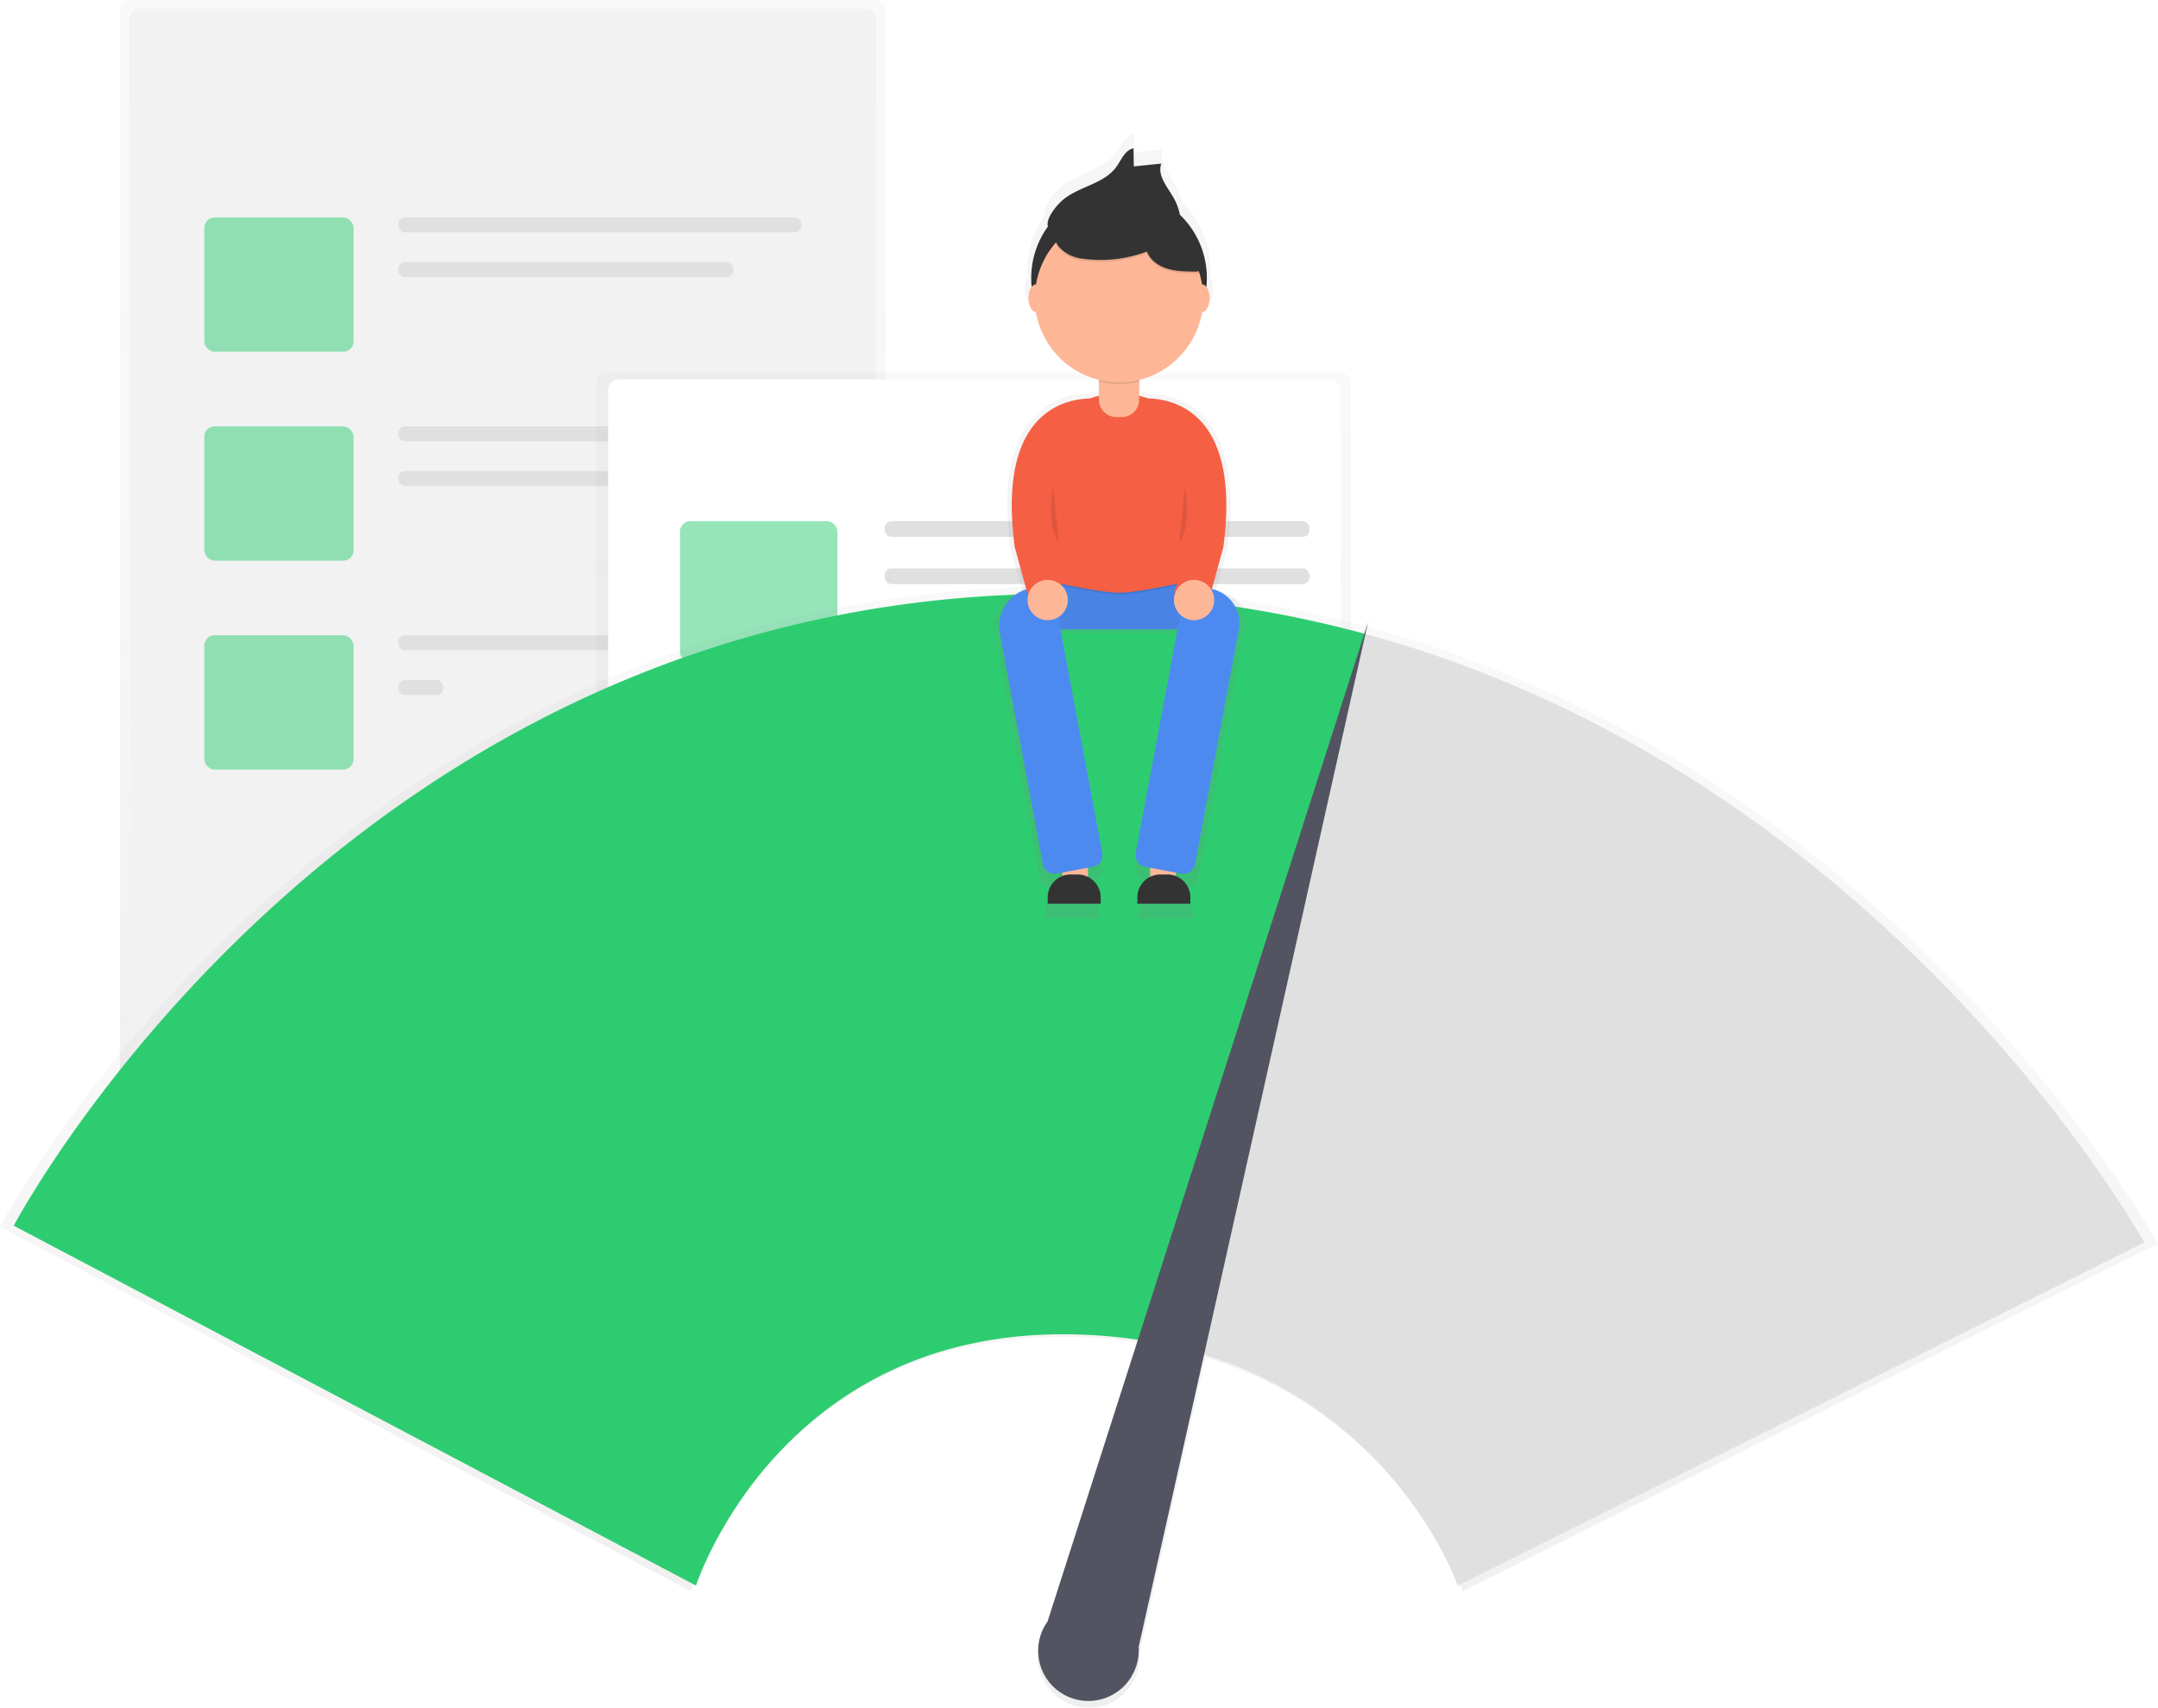 <svg xmlns="http://www.w3.org/2000/svg" xmlns:xlink="http://www.w3.org/1999/xlink" id="f130f8b3-b494-408e-9d23-4781bd978d43" width="942" height="745.6" data-name="Layer 1" viewBox="0 0 942 745.6"><defs><linearGradient id="19dcf708-dd5c-44ad-a611-182aebfaf3c5" x1="219.48" x2="219.48" y1="505.38" gradientUnits="userSpaceOnUse"><stop offset="0" stop-color="gray" stop-opacity=".25"/><stop offset=".54" stop-color="gray" stop-opacity=".12"/><stop offset="1" stop-color="gray" stop-opacity=".1"/></linearGradient><linearGradient id="fbcf3902-941f-4a87-a568-e80fc50a1800" x1="425.02" x2="425.02" y1="459.78" y2="162.72" xlink:href="#19dcf708-dd5c-44ad-a611-182aebfaf3c5"/><linearGradient id="34819b51-4aee-4e46-acb4-23489a509fb6" x1="600" x2="600" y1="824.36" y2="334.87" xlink:href="#19dcf708-dd5c-44ad-a611-182aebfaf3c5"/><linearGradient id="cc414fb6-c720-43be-8b52-f04b3df2ea53" x1="617.59" x2="617.59" y1="479.82" y2="137.05" xlink:href="#19dcf708-dd5c-44ad-a611-182aebfaf3c5"/></defs><title>fast loading</title><g opacity=".5"><rect width="334.33" height="505.38" x="52.32" fill="url(#19dcf708-dd5c-44ad-a611-182aebfaf3c5)" rx="4.5" ry="4.5"/></g><rect width="325.76" height="495.16" x="56.6" y="3.71" fill="#f2f2f2" rx="4.5" ry="4.5"/><g opacity=".5"><rect width="65.15" height="58.64" x="89.18" y="94.93" fill="#2ecc71" rx="4.5" ry="4.5"/></g><rect width="175.91" height="6.52" x="173.88" y="94.93" fill="#e0e0e0" rx="2.82" ry="2.82"/><rect width="146.23" height="6.52" x="173.88" y="114.47" fill="#e0e0e0" rx="2.82" ry="2.82"/><g opacity=".5"><rect width="65.15" height="58.64" x="89.18" y="186.14" fill="#2ecc71" rx="4.5" ry="4.5"/></g><rect width="175.91" height="6.52" x="173.88" y="186.14" fill="#e0e0e0" rx="2.82" ry="2.82"/><rect width="175.91" height="6.52" x="173.88" y="205.68" fill="#e0e0e0" rx="2.82" ry="2.82"/><g opacity=".5"><rect width="65.15" height="58.64" x="89.18" y="277.35" fill="#2ecc71" rx="4.5" ry="4.5"/></g><rect width="175.91" height="6.52" x="173.88" y="277.35" fill="#e0e0e0" rx="2.82" ry="2.82"/><rect width="19.55" height="6.52" x="173.88" y="296.9" fill="#e0e0e0" rx="2.82" ry="2.82"/><g opacity=".5"><rect width="329.32" height="297.06" x="260.36" y="162.72" fill="url(#fbcf3902-941f-4a87-a568-e80fc50a1800)" rx="4.5" ry="4.5"/></g><rect width="319.7" height="287.73" x="265.45" y="165.7" fill="#fff" rx="4.5" ry="4.5"/><g opacity=".5"><rect width="68.69" height="61.82" x="296.84" y="227.52" fill="#2ecc71" rx="4.5" ry="4.5"/></g><rect width="185.46" height="6.87" x="386.14" y="227.52" fill="#e0e0e0" rx="2.98" ry="2.98"/><rect width="185.46" height="6.87" x="386.14" y="248.13" fill="#e0e0e0" rx="2.98" ry="2.98"/><rect width="281.63" height="6.87" x="289.97" y="322.92" fill="#e0e0e0" rx="2.98" ry="2.98"/><rect width="281.63" height="6.87" x="289.97" y="343.53" fill="#e0e0e0" rx="2.98" ry="2.98"/><rect width="281.63" height="6.87" x="289.97" y="371" fill="#e0e0e0" rx="2.98" ry="2.98"/><rect width="212.94" height="6.87" x="289.97" y="391.61" fill="#e0e0e0" rx="2.98" ry="2.98"/><g opacity=".5"><path fill="url(#34819b51-4aee-4e46-acb4-23489a509fb6)" d="M726.64,352.64h0l1.17-5.22-1.64,5.1a510.06,510.06,0,0,0-130.8-17.64C277.05,333,129,614.33,129,614.33L430.66,773.49s37-114.74,168.41-111a226.18,226.18,0,0,1,27,2.36L586.09,789.38a22.2,22.2,0,1,0,37.07,24.4h0l0-.06a22.07,22.07,0,0,0,3.27-11.2c0-.67,0-1.34-.07-2l28.9-129.14c86.1,26.48,112.19,102.1,112.19,102.1L1071,621.73S957,415.2,726.64,352.64Z" transform="translate(-129 -78.76)"/></g><path fill="#2ecc71" d="M595.43,338C281.17,336.17,135,613.89,135,613.89L432.82,771s36.54-113.28,166.27-109.63a223.22,223.22,0,0,1,27.29,2.42L725,355.54A503.55,503.55,0,0,0,595.43,338Z" transform="translate(-129 -78.76)"/><path fill="#e0e0e0" d="M725,355.54,626.38,663.82C734,680.17,765.35,771,765.35,771L1065,621.2S952.41,417.3,725,355.54Z" transform="translate(-129 -78.76)"/><path fill="#535461" d="M626.06,797.71,726.18,350.38,586.26,786.71a21.92,21.92,0,1,0,36.59,24.09h0v-.06a21.79,21.79,0,0,0,3.23-11.05C626.14,799,626.11,798.36,626.06,797.71Z" transform="translate(-129 -78.76)"/><g opacity=".7"><path fill="url(#cc414fb6-c720-43be-8b52-f04b3df2ea53)" d="M662.25,337.47l-2.62-.49,5.17-19c8.14-61-22.61-67.19-34.14-67.4a37.91,37.91,0,0,0-4.05-1.23v-7.2a38.22,38.22,0,0,0,28.55-30.86h.1c1.83,0,3.32-2.79,3.32-6.23a8.64,8.64,0,0,0-1.45-5.14q.2-2,.2-4A39.72,39.72,0,0,0,645,167.13a25.6,25.6,0,0,0-2.82-7.58c-2.83-5-7.54-10.18-5.62-15.59l-12.43,1.28-.12-8.19c-3.88.7-5.51,5.19-7.81,8.39-5.54,7.7-16.65,8.77-24,14.77-2.5,2-8.12,8.24-7.05,12.31a39.66,39.66,0,0,0-7.58,23.37q0,2,.2,4a8.64,8.64,0,0,0-1.45,5.14c0,3.44,1.49,6.23,3.32,6.23h.1a38.22,38.22,0,0,0,28.55,30.86v7.2a37.91,37.91,0,0,0-4.05,1.23c-11.53.21-42.28,6.36-34.14,67.4l5.17,19-1.23.23a14.17,14.17,0,0,0-11.33,16.53L583.14,462.9a4.29,4.29,0,0,0,5,3.43l3.59-.67v2.12a11.92,11.92,0,0,0-6.64,10.68v1.35h24.08v-1.35a11.92,11.92,0,0,0-5.81-10.23v-4.75l3.28-.61a4.29,4.29,0,0,0,3.43-5L590.93,355.29H644L624.88,457.88a4.29,4.29,0,0,0,3.43,5l3.28.61v4.75a11.92,11.92,0,0,0-5.81,10.23v1.35h24.08v-1.35a11.92,11.92,0,0,0-6.64-10.68v-2.12l3.59.67a4.29,4.29,0,0,0,5-3.43l20.64-110.56A12.75,12.75,0,0,0,662.25,337.47Z" transform="translate(-129 -78.76)"/></g><rect width="11.18" height="15.18" x="463.72" y="373" fill="#fdb797"/><rect width="11.18" height="15.18" x="502.06" y="373" fill="#fdb797"/><rect width="73.49" height="26.36" x="451.74" y="248.4" fill="#4d8af0"/><g opacity=".05"><rect width="73.49" height="26.36" x="451.74" y="248.4"/></g><path d="M580.74,331.95s27.42,6.39,36.74,6.39,36.74-6.39,36.74-6.39v-4H580.74Z" opacity=".1" transform="translate(-129 -78.76)"/><path fill="#f55f44" d="M654.22,331.15s-27.42,6.39-36.74,6.39-36.74-6.39-36.74-6.39V287.22a36.74,36.74,0,0,1,36.74-36.74h0a36.74,36.74,0,0,1,36.74,36.74Z" transform="translate(-129 -78.76)"/><path fill="#fdb797" d="M479.7,153.34h17.57a0,0,0,0,1,0,0v21.14a7.61,7.61,0,0,1-7.61,7.61h-2.34a7.61,7.61,0,0,1-7.61-7.61V153.34A0,0,0,0,1,479.7,153.34Z"/><path fill="#4d8af0" d="M606,457.22l-15.75,2.94a5.17,5.17,0,0,1-6-4.13L565.47,355.39a17.06,17.06,0,0,1,13.64-19.91l4.06-.76a5.17,5.17,0,0,1,6,4.13l21,112.33A5.17,5.17,0,0,1,606,457.22Z" transform="translate(-129 -78.76)"/><path fill="#4d8af0" d="M628.92,457.22l15.75,2.94a5.17,5.17,0,0,0,6-4.13l19.1-102.32a15.36,15.36,0,0,0-12.28-17.91l-5.74-1.07a5.17,5.17,0,0,0-6,4.13l-21,112.33A5.17,5.17,0,0,0,628.92,457.22Z" transform="translate(-129 -78.76)"/><path d="M608.7,245.42a36.77,36.77,0,0,0,17.57,0V232.9H608.7Z" opacity=".1" transform="translate(-129 -78.76)"/><circle cx="488.48" cy="121.39" r="38.34" fill="#333"/><circle cx="488.48" cy="130.18" r="36.74" fill="#fdb797"/><path fill="#333" d="M593.22,165.82c7.07-5.77,17.76-6.8,23.08-14.21,2.21-3.08,3.78-7.41,7.51-8.08l.11,7.88,12-1.23c-1.85,5.2,2.68,10.2,5.41,15a24.66,24.66,0,0,1,3.19,11.61c-4.15,2.49-9.3-.23-13.92-1.68s-9.27-1.56-14-1.69a29.05,29.05,0,0,0-7.22.4,36.41,36.41,0,0,0-6,2.19c-3.18,1.33-13.23,6.36-16.18,3.12C583.88,175.46,590.49,168.05,593.22,165.82Z" transform="translate(-129 -78.76)"/><path d="M595.22,190.51a16.85,16.85,0,0,0,6.5,2,57.24,57.24,0,0,0,27.89-3.13c1.46,3.69,5,6.23,8.79,7.43s7.81,1.26,11.78,1.32a4.36,4.36,0,0,0,2.53-.48c1.77-1.19.91-3.93-.12-5.79l-5.12-9.28c-1.51-2.74-3.07-5.54-5.41-7.61-2.94-2.6-6.84-3.82-10.68-4.59a60.24,60.24,0,0,0-27.42.91C594.39,173.82,582.1,182.57,595.22,190.51Z" opacity=".1" transform="translate(-129 -78.76)"/><path fill="#333" d="M595.22,189.71a16.85,16.85,0,0,0,6.5,2,57.24,57.24,0,0,0,27.89-3.13c1.46,3.69,5,6.23,8.79,7.43s7.81,1.26,11.78,1.32a4.36,4.36,0,0,0,2.53-.48c1.77-1.19.91-3.93-.12-5.79l-5.12-9.28c-1.51-2.74-3.07-5.54-5.41-7.61-2.94-2.6-6.84-3.82-10.68-4.59a60.24,60.24,0,0,0-27.42.91C594.39,173,582.1,181.78,595.22,189.71Z" transform="translate(-129 -78.76)"/><ellipse cx="524.83" cy="130.18" fill="#fdb797" rx="3.2" ry="5.99"/><ellipse cx="452.14" cy="130.18" fill="#fdb797" rx="3.2" ry="5.99"/><path fill="#f55f44" d="M608.84,252.92s-46.48-7.24-36.89,64.65l5.59,20.61,16-.64s-10.38-24-4-39.94S608.84,252.92,608.84,252.92Z" transform="translate(-129 -78.76)"/><path fill="#f55f44" d="M626.12,252.92s46.48-7.24,36.89,64.65l-5.59,20.61-16-.64s10.38-24,4-39.94S626.12,252.92,626.12,252.92Z" transform="translate(-129 -78.76)"/><circle cx="457.33" cy="261.97" r="8.79" fill="#fdb797"/><circle cx="521.23" cy="261.97" r="8.79" fill="#fdb797"/><path fill="#333" d="M467.37,381.79h3.09a10,10,0,0,1,10,10v2.74a0,0,0,0,1,0,0H457.33a0,0,0,0,1,0,0v-2.74A10,10,0,0,1,467.37,381.79Z"/><path fill="#333" d="M506.51,381.79h3.09a10,10,0,0,1,10,10v2.74a0,0,0,0,1,0,0H496.47a0,0,0,0,1,0,0v-2.74A10,10,0,0,1,506.51,381.79Z"/><path d="M588.73,291.21s-3.2,16.77,2.4,24" opacity=".1" transform="translate(-129 -78.76)"/><path d="M646.24,291.21s3.2,16.77-2.4,24" opacity=".1" transform="translate(-129 -78.76)"/></svg>
